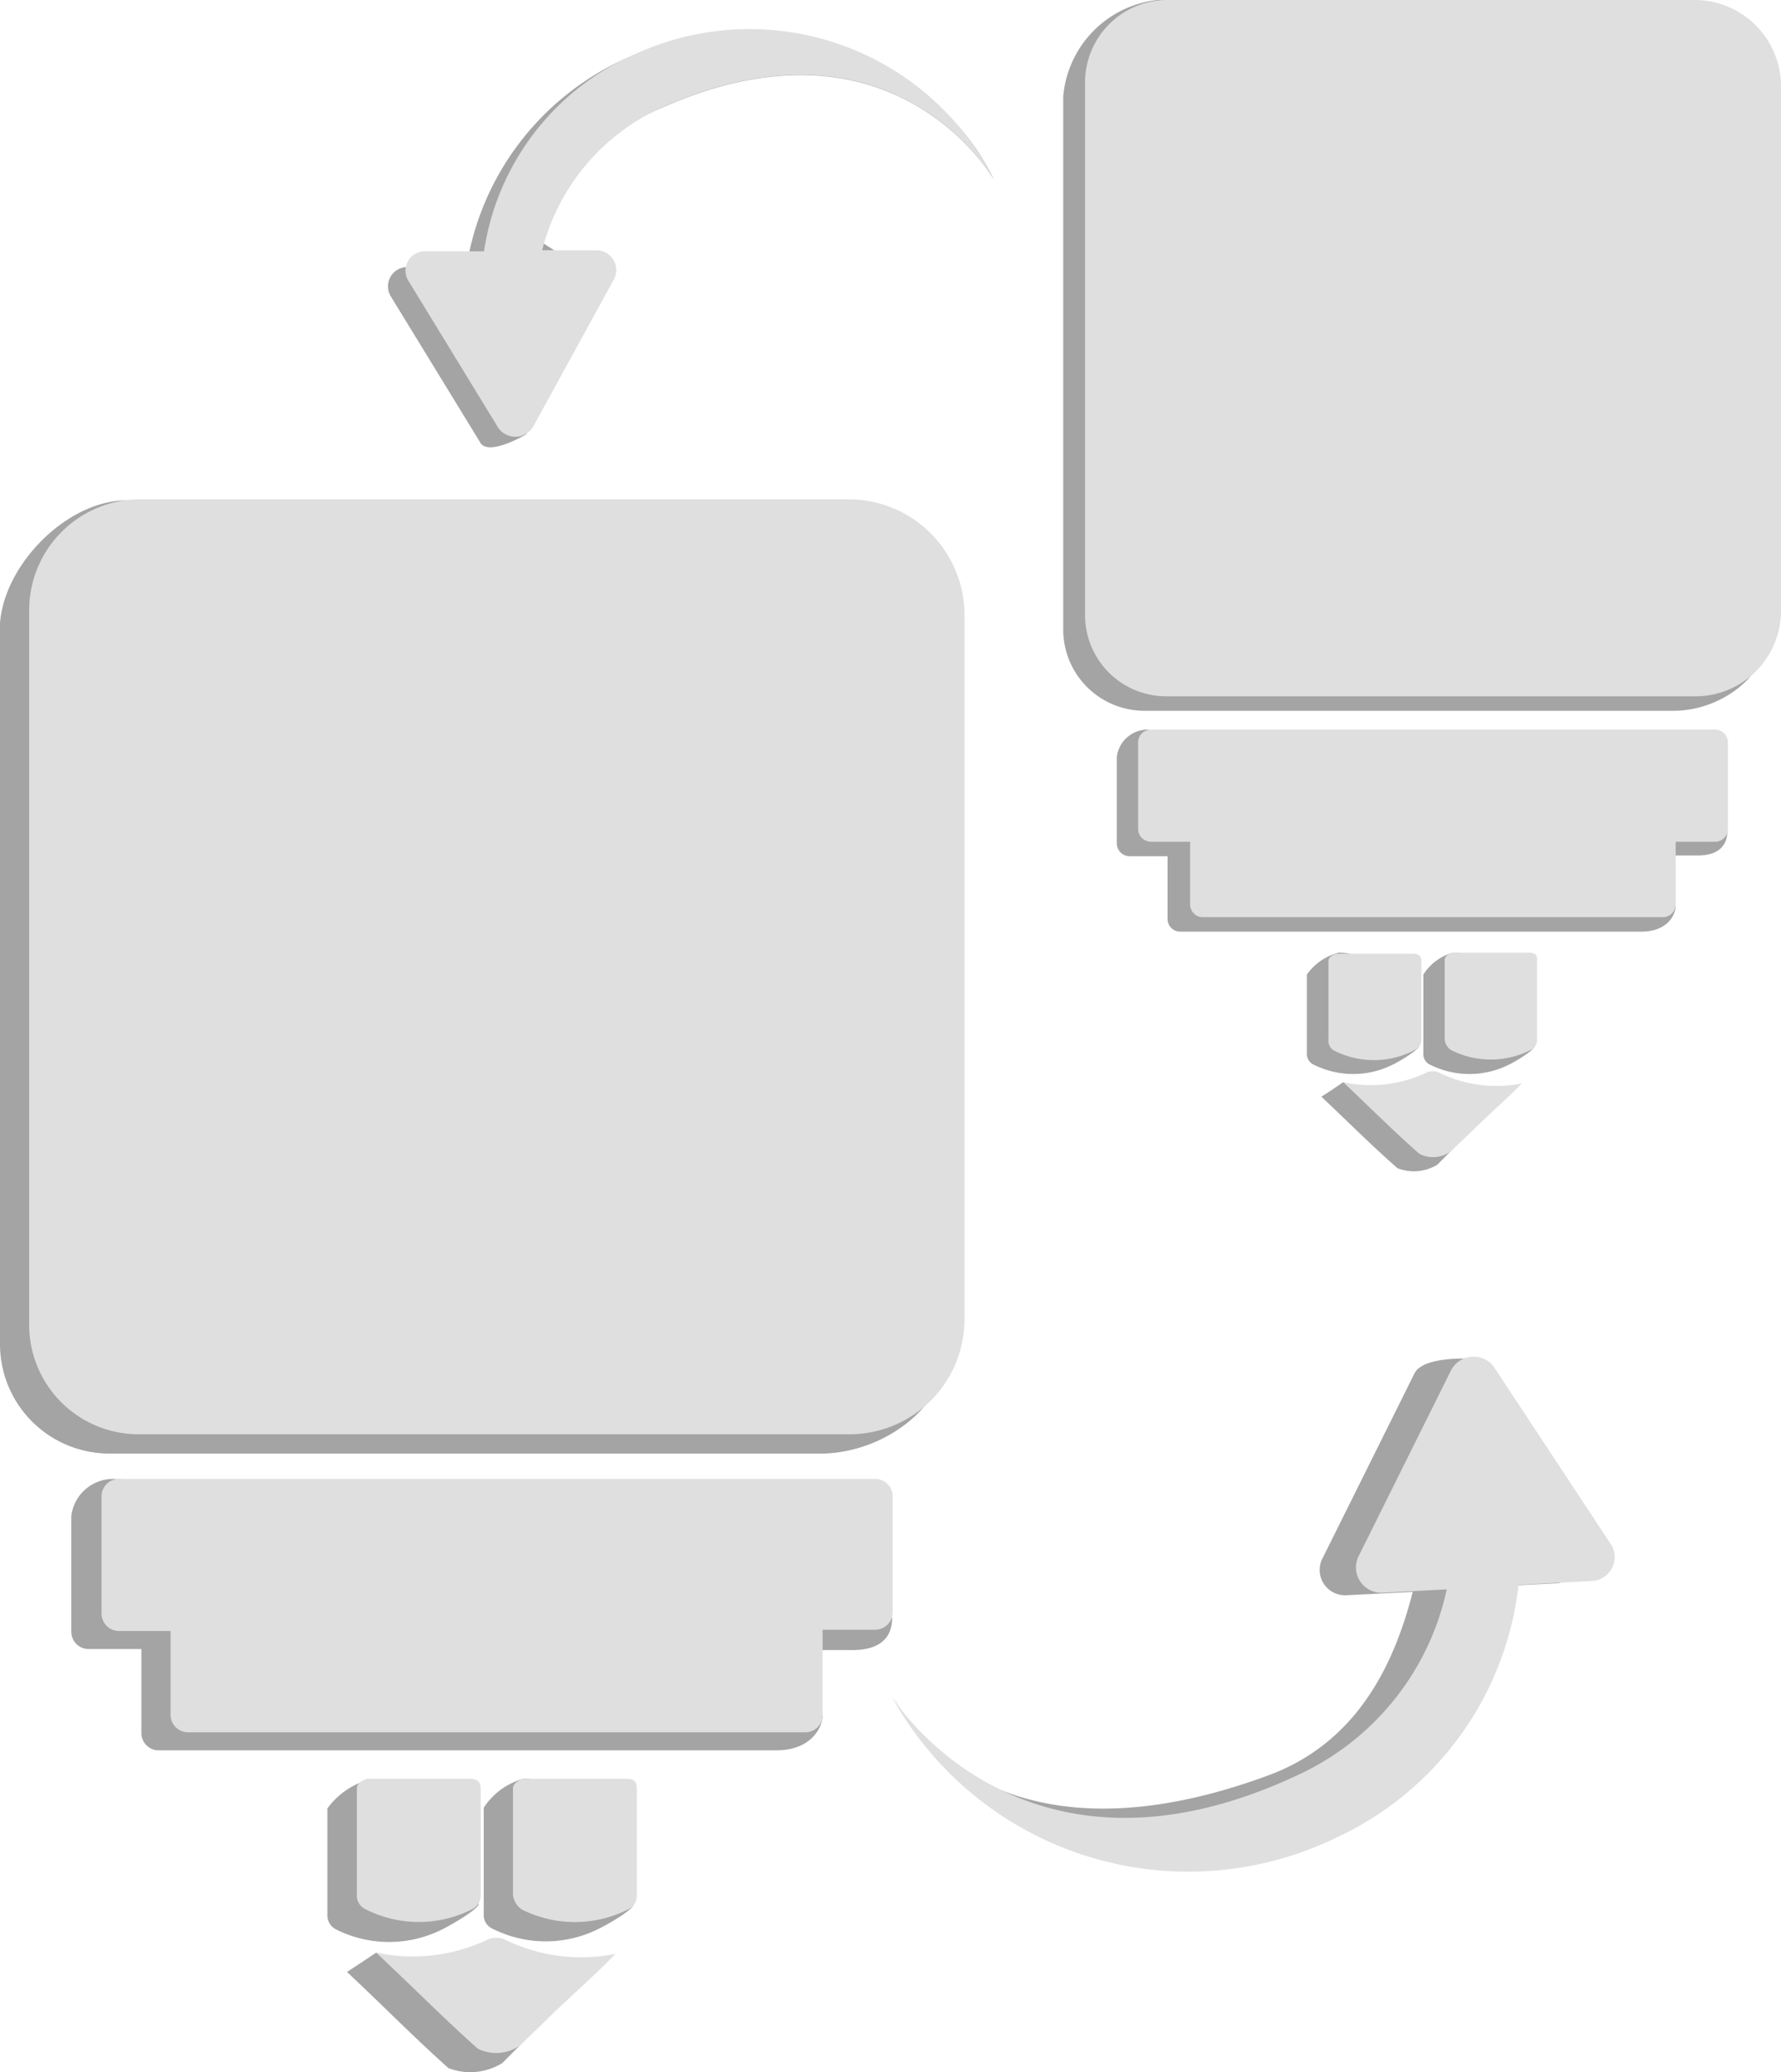 <svg xmlns="http://www.w3.org/2000/svg" viewBox="0 0 70.17 81.63"><defs><style>.cls-1{fill:#dfdfdf;}.cls-2{fill:#a4a4a4;}</style></defs><g id="Layer_2" data-name="Layer 2"><g id="Layer_1-2" data-name="Layer 1"><rect class="cls-1" x="17.37" y="30.87" width="4.4" height="0.52"/><rect class="cls-1" x="21.21" y="30.87" width="0.56" height="14.42"/><path class="cls-2" d="M33.34,59,4.51,58.26a1.66,1.66,0,0,0-1.7,1.45v4.57a.68.68,0,0,0,.68.68H5.57v3.31a.68.68,0,0,0,.68.68H30.58c1.47,0,1.83-1,1.83-1.36L31.26,65h2.08c.37,0,1.81.11,1.81-1.28l-1.13-4A.68.68,0,0,0,33.34,59Z"/><path class="cls-2" d="M17.43,76c.24-.11,1.43-.79,1.43-1,0-1.37-1.07-2.33-1.07-3.7,0-.33-.12-.44-.47-.44-1.36,0-1.41-.76-2.76-.76a3,3,0,0,0-1.66,1.14v4.17a.62.62,0,0,0,.35.6A4.66,4.66,0,0,0,17.43,76Z"/><path class="cls-2" d="M18.67,77.14a.8.8,0,0,0-.53,0c-.9.43-3.32-.22-3.32-.22s-.8.54-1.15.76c1.35,1.26,2.59,2.53,4,3.79a2.4,2.4,0,0,0,2.12-.2c.82-.82.74-.77,1.62-1.6.36-.33,1.32-1.55,1.67-1.93A6.87,6.87,0,0,1,18.67,77.14Z"/><path class="cls-2" d="M23.47,70.83c-1.35,0-1.5-.76-2.85-.76a2.72,2.72,0,0,0-1.56,1.14v4.17a.59.59,0,0,0,.35.6,4.66,4.66,0,0,0,4.18,0c.23-.11,1.39-.74,1.39-1,0-1.37-1-2.38-1-3.75C23.94,70.94,23.82,70.83,23.47,70.83Z"/><path class="cls-2" d="M36.83,25c0-2.52-12.54,26.25-15.06,26.25-9.3,0-7.48-31.53-16.78-31.54-2.42,0-5,2.69-5,5.1Q0,38.87,0,52.94a4.31,4.31,0,0,0,4.32,4.32h28c2.5,0,5.08-1.88,5.08-4.38C37.37,43.63,36.82,34.24,36.83,25Z"/><path class="cls-1" d="M34.49,58.26H4.65A.69.69,0,0,0,4,59v4.56a.69.69,0,0,0,.69.69H6.72v3.31a.69.69,0,0,0,.69.68H31.73a.68.68,0,0,0,.68-.68V64.2h2.08a.69.69,0,0,0,.68-.69V59A.69.69,0,0,0,34.49,58.26Z"/><path class="cls-1" d="M18.58,75.22a.6.6,0,0,0,.36-.55V70.5c0-.32-.12-.43-.47-.43h-4s-.41.11-.41.38v4.17a.6.6,0,0,0,.36.6A4.64,4.64,0,0,0,18.58,75.22Z"/><path class="cls-1" d="M19.82,76.37a1,1,0,0,0-.53,0,6.92,6.92,0,0,1-4.47.55c1.35,1.26,2.59,2.52,4,3.78a1.61,1.61,0,0,0,1.71-.16c.82-.82,1.7-1.65,2.59-2.47.35-.33.76-.71,1.12-1.1A6.83,6.83,0,0,1,19.82,76.37Z"/><path class="cls-1" d="M24.62,70.07h-4s-.41.11-.41.38v4.17a.8.8,0,0,0,.35.6,4.66,4.66,0,0,0,4.18,0,.59.59,0,0,0,.35-.55V70.5C25.09,70.18,25,70.07,24.62,70.07Z"/><path class="cls-1" d="M38,24.23a4.56,4.56,0,0,0-4.56-4.56H5.52A4.37,4.37,0,0,0,1.15,24q0,14.07,0,28.14A4.31,4.31,0,0,0,5.47,56.5h28A4.53,4.53,0,0,0,38,52Z"/><rect class="cls-1" x="54.82" y="8.34" width="3.28" height="0.39"/><rect class="cls-1" x="57.69" y="8.34" width="0.42" height="10.74"/><path class="cls-2" d="M66.71,29.31l-21.46-.57A1.23,1.23,0,0,0,44,29.82v3.4a.51.51,0,0,0,.51.51H46v2.46a.5.5,0,0,0,.5.51H64.66c1.1,0,1.36-.73,1.36-1l-.85-2h1.54c.28,0,1.35.08,1.35-1l-.84-3A.51.51,0,0,0,66.71,29.31Z"/><path class="cls-2" d="M54.87,41.94c.18-.08,1.06-.59,1.06-.76,0-1-.8-1.73-.8-2.75,0-.25-.08-.33-.35-.33-1,0-1-.57-2.05-.57a2.21,2.21,0,0,0-1.24.86v3.1a.46.46,0,0,0,.27.45A3.47,3.47,0,0,0,54.87,41.94Z"/><path class="cls-2" d="M55.79,42.8a.53.53,0,0,0-.39,0,5.5,5.5,0,0,1-2.48-.17s-.59.41-.86.57c1,.94,1.93,1.88,3,2.82a1.78,1.78,0,0,0,1.57-.14c.62-.62.56-.58,1.21-1.19.27-.25,1-1.16,1.25-1.45A5.07,5.07,0,0,1,55.79,42.8Z"/><path class="cls-2" d="M59.37,38.1c-1,0-1.12-.57-2.13-.57a2,2,0,0,0-1.16.86v3.1a.45.45,0,0,0,.26.45,3.47,3.47,0,0,0,3.11,0c.18-.08,1-.56,1-.72,0-1-.77-1.77-.77-2.79C59.72,38.18,59.63,38.1,59.37,38.1Z"/><path class="cls-2" d="M69.32,4c0-1.87-9.34,19.55-11.22,19.55C51.18,23.51,52.53,0,45.6,0a4.18,4.18,0,0,0-3.71,3.81v21A3.2,3.2,0,0,0,45.1,28H65.94c1.87,0,3.78-1.4,3.78-3.26C69.72,17.84,69.31,10.85,69.32,4Z"/><path class="cls-1" d="M67.57,28.74H45.35a.51.51,0,0,0-.51.51v3.4a.51.51,0,0,0,.51.51h1.54v2.47a.5.5,0,0,0,.51.5H65.52a.5.5,0,0,0,.5-.5V33.16h1.55a.51.51,0,0,0,.51-.51v-3.4A.51.51,0,0,0,67.57,28.74Z"/><path class="cls-1" d="M55.73,41.37A.46.46,0,0,0,56,41v-3.1c0-.25-.09-.33-.35-.33h-3s-.31.08-.31.29v3.1a.44.44,0,0,0,.27.45A3.47,3.47,0,0,0,55.73,41.37Z"/><path class="cls-1" d="M56.65,42.23a.68.68,0,0,0-.4,0,5.13,5.13,0,0,1-3.33.4c1,.94,1.93,1.88,3,2.82a1.17,1.17,0,0,0,1.27-.12c.62-.61,1.28-1.23,1.93-1.84.27-.24.57-.53.84-.81A5.14,5.14,0,0,1,56.65,42.23Z"/><path class="cls-1" d="M60.22,37.53h-3s-.3.08-.3.29v3.1a.55.55,0,0,0,.26.45,3.47,3.47,0,0,0,3.11,0,.45.45,0,0,0,.27-.41v-3.1C60.58,37.61,60.49,37.53,60.22,37.53Z"/><path class="cls-1" d="M70.17,3.4A3.4,3.4,0,0,0,66.78,0H46a3.25,3.25,0,0,0-3.25,3.26v21A3.2,3.2,0,0,0,46,27.43H66.8a3.37,3.37,0,0,0,3.37-3.38Z"/><path class="cls-2" d="M55.73,54.1l-3.66,7.36a1,1,0,0,0,1,1.38l2.59-.13c-.71,2.78-2.14,5.91-5.67,7.22-11.4,4.22-14.77-3.06-14.77-3.06,2.48,4.54,9.68,8.75,16.13,5.64a12.51,12.51,0,0,0,7.14-10l2.87-.14A.94.94,0,0,0,62.07,61l-4.2-7.48S56.06,53.43,55.73,54.1Z"/><path class="cls-2" d="M20.73,17.11l2.77-5.5a.79.79,0,0,0-.73-1.15L21.09,9.38c.66-2.23,2.28-4,5.07-5.17,9.11-4,13,2.87,13,2.87C36.73,2,29.89,0,24.58,2.34a10.84,10.84,0,0,0-6.2,8.18l-2.32,0a.76.76,0,0,0-.66,1.16l3.52,5.75C19.24,18,20.73,17.11,20.73,17.11Z"/><path class="cls-1" d="M21,16.82,24.19,11a.78.78,0,0,0-.73-1.14l-2.1,0a8.44,8.44,0,0,1,4.8-5.66c9.11-4,13,2.87,13,2.87a10.79,10.79,0,0,0-14-5A10.1,10.1,0,0,0,19.07,9.9l-2.32,0a.76.76,0,0,0-.66,1.16l3.52,5.76A.82.82,0,0,0,21,16.82Z"/><path class="cls-1" d="M57.16,54,53.5,61.36a1,1,0,0,0,1,1.38L57,62.61a10.48,10.48,0,0,1-5.67,7.22c-11.07,5.33-16.2-3-16.2-3a13.35,13.35,0,0,0,17.56,5.54,12.51,12.51,0,0,0,7.14-9.94l2.87-.15a.94.94,0,0,0,.76-1.46l-4.62-7A1,1,0,0,0,57.16,54Z"/></g></g></svg>
